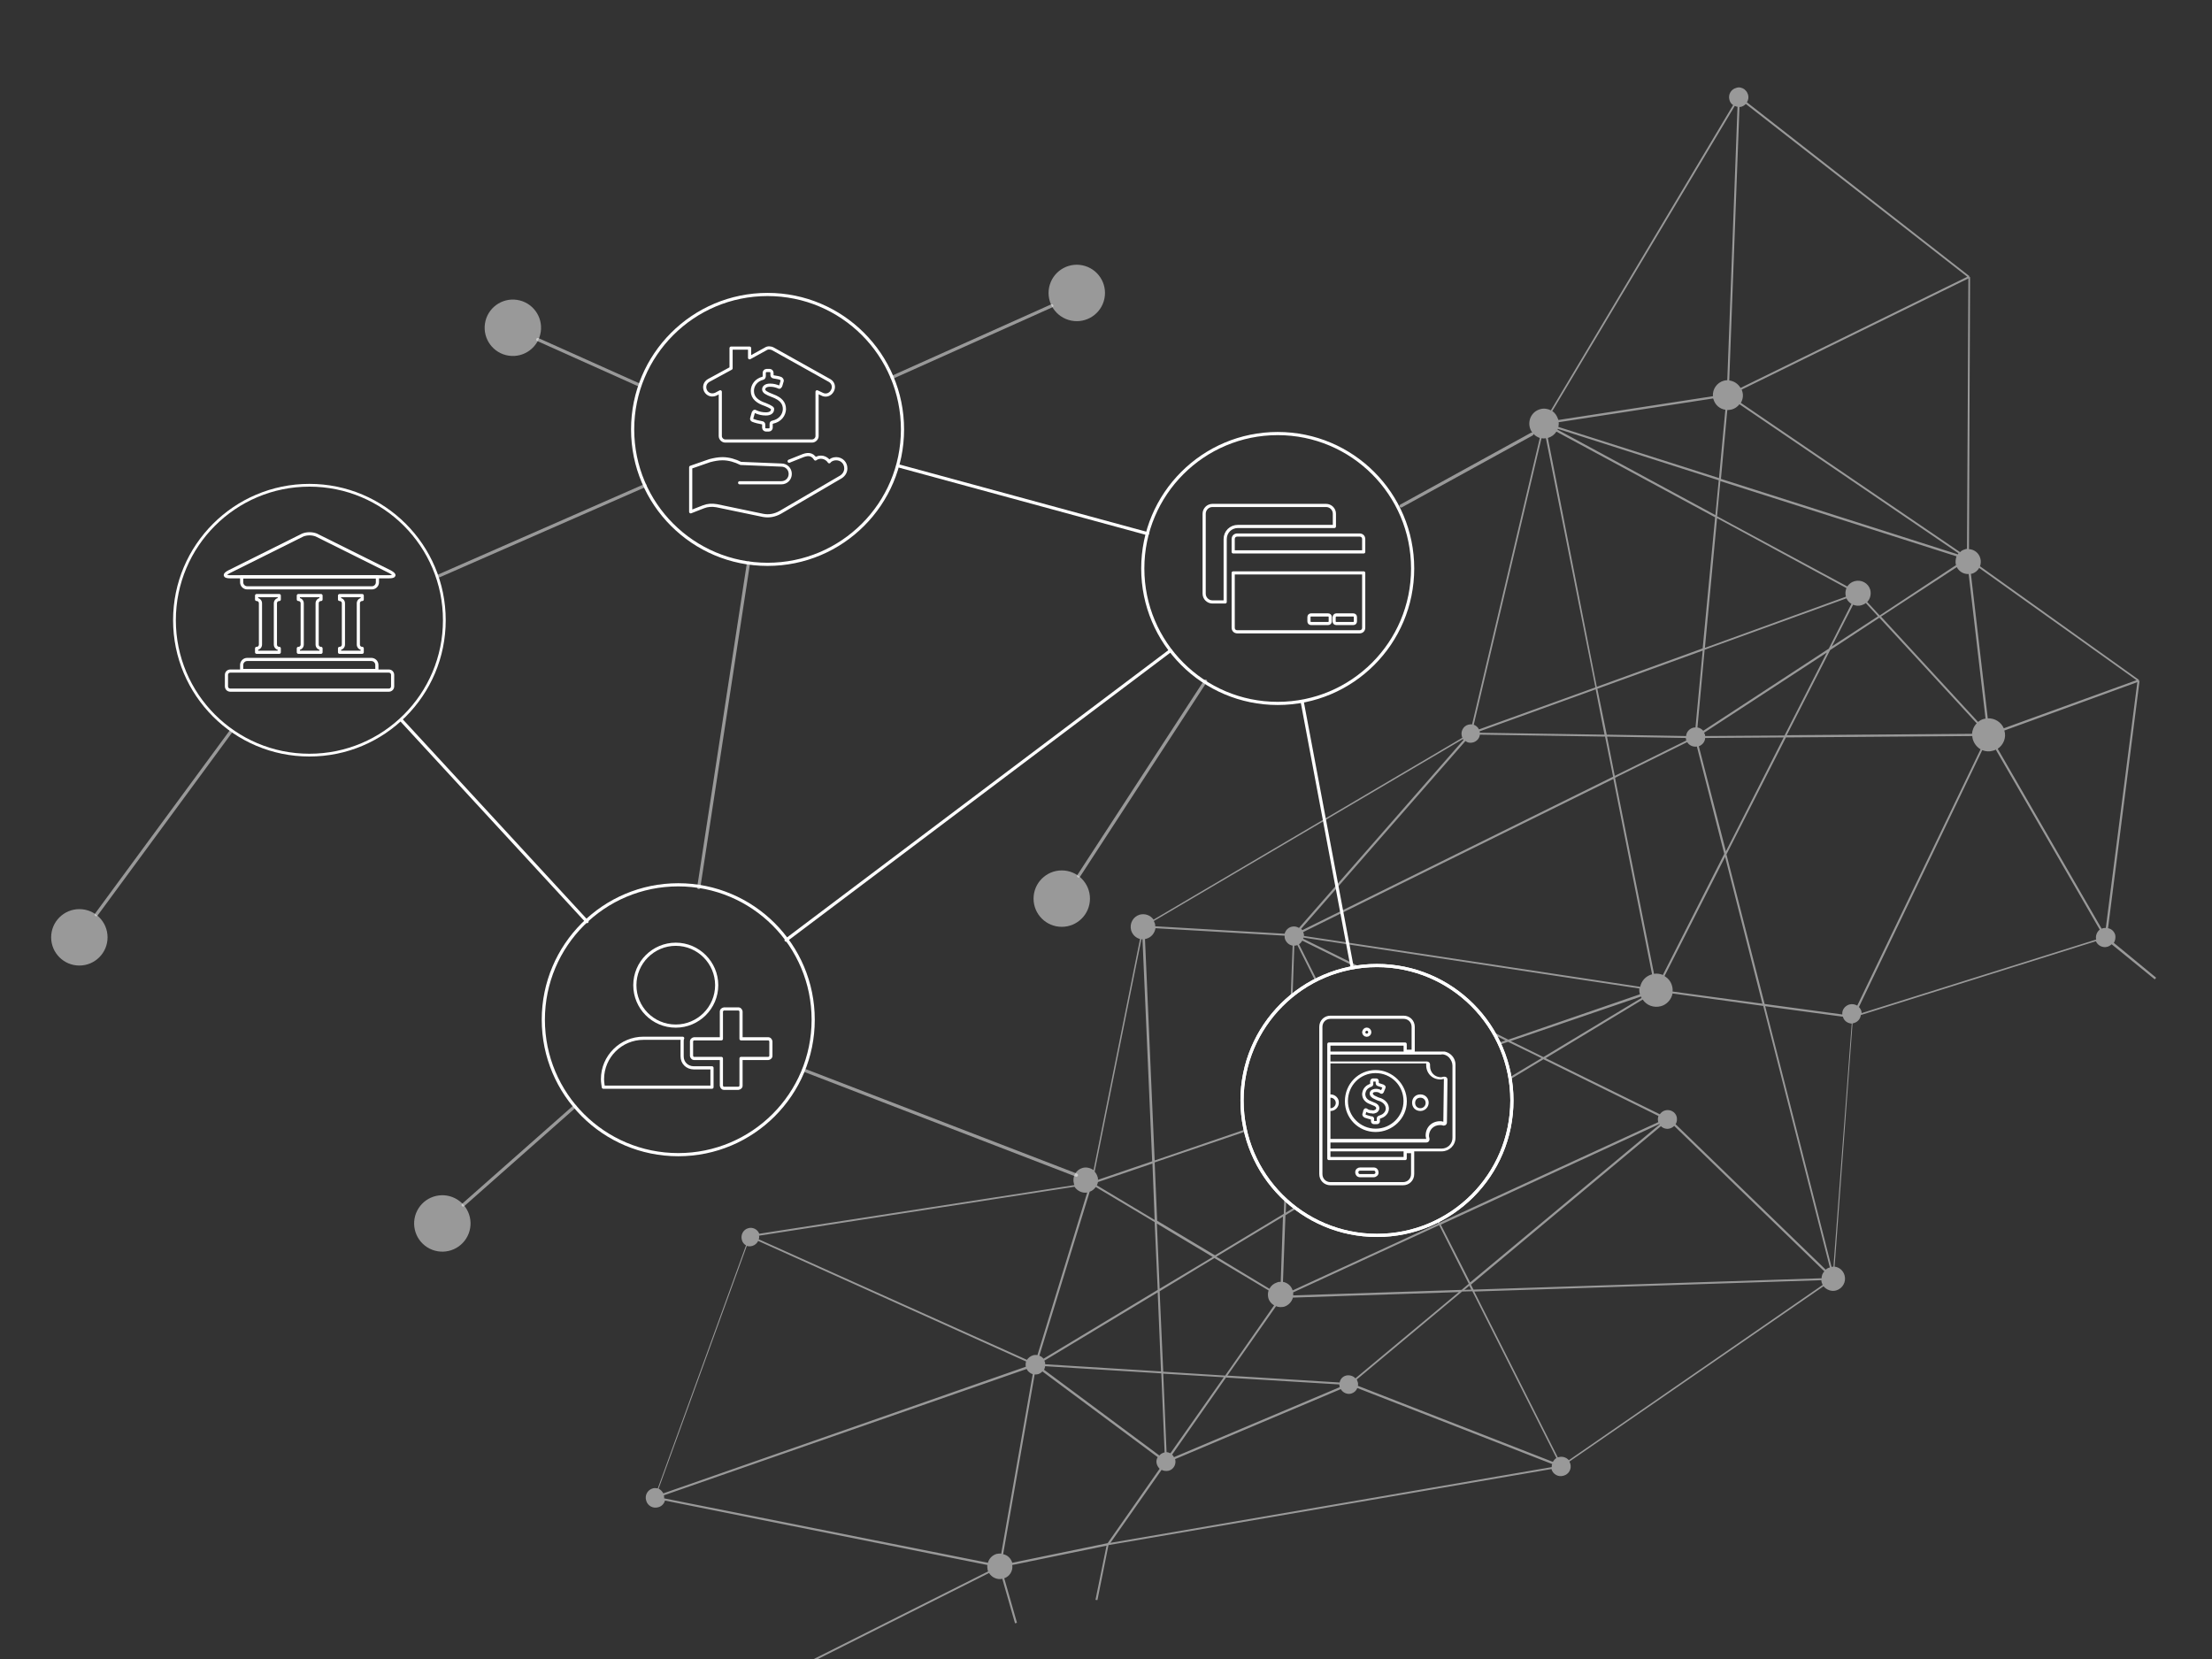 <?xml version="1.0" encoding="UTF-8"?>
<!-- Generator: Adobe Illustrator 22.1.0, SVG Export Plug-In . SVG Version: 6.00 Build 0)  -->
<svg xmlns="http://www.w3.org/2000/svg" xmlns:xlink="http://www.w3.org/1999/xlink" id="Layer_1" x="0px" y="0px" viewBox="0 0 800 600" style="enable-background:new 0 0 800 600;" xml:space="preserve">
<rect x="0" y="0" width="800" height="600" fill="#333333" stroke="none"/>
<style type="text/css">
	.st0{fill:none;stroke:#FFFFFF;stroke-miterlimit:10;}
	.st1{fill:none;stroke:#FFFFFF;stroke-width:1.143;stroke-linecap:round;stroke-linejoin:round;stroke-miterlimit:10;}
	.st2{clip-path:url(#SVGID_2_);}
	.st3{fill:#FFFFFF;}
	
		.st4{opacity:0.5;fill:none;stroke:#FFFFFF;stroke-width:1.143;stroke-linecap:round;stroke-linejoin:round;stroke-miterlimit:10;enable-background:new    ;}
	.st5{opacity:0.5;fill:#FFFFFF;enable-background:new    ;}
</style>
<circle class="st0" cx="111.9" cy="224.3" r="48.8"></circle>
<g>
	<path class="st1" d="M267.5,174.6h15.1c1.8,0,3.2-1.4,3.2-3.2s-1.4-3.2-3.2-3.2l-14.7-0.6l0,0c-2-1-4.3-1.7-6.6-1.7   c-1.5,0-3.1,0.3-4.6,0.7l-6.9,2.4v16.1l4.6-1.8c1.5-0.6,3.1-0.7,4.8-0.4l16.8,3.5c2.2,0.4,4.2,0,6.2-1.1l21.9-12.8   c1.1-0.7,1.8-1.8,1.8-3.1c0-2-1.5-3.5-3.5-3.5c-1,0-2,0.4-2.5,1.1c-1.1-1.7-3.4-2.2-5-1c-1.3-2.1-3.1-1.8-5-1l-4.5,1.8"></path>
	<path class="st1" d="M300,137.6l-20.4-11.4c-0.9-0.5-2-0.5-2.7,0l-5.8,3.2v-3.5h-6.7v7.3l-8.1,4.4c-1.4,0.8-1.8,2.4-1.1,3.8   c0.8,1.4,2.4,1.8,3.8,1.1l1.5-0.8v16c0,0.9,0.8,1.8,1.8,1.8c10.5,0,20.9,0,31.4,0c0.9,0,1.8-0.8,1.8-1.8v-16l1.7,0.8   c1.4,0.8,3,0.3,3.8-1.1S301.4,138.4,300,137.6z M279.4,152.7c-0.3,0-0.5,0.3-0.5,0.6v1.4c0,0.3-0.3,0.8-0.8,0.8H277   c-0.3,0-0.8-0.3-0.8-0.8v-1.2c0-0.3-0.3-0.6-0.6-0.6c-1.2-0.2-2.4-0.5-3.4-0.9c-0.3-0.2-0.5-0.5-0.3-0.8l0.5-1.8   c0-0.2,0.2-0.3,0.3-0.5c0.2-0.2,0.3-0.2,0.6,0c1.1,0.5,2.3,0.8,3.7,0.8c1.5,0,2.4-0.6,2.4-1.7c0.2-0.3-0.6-0.9-2.6-1.7   c-2.7-0.9-4.7-2.3-4.7-4.9c0-2.1,1.4-4,3.8-4.6c0.3,0,0.5-0.5,0.5-0.8v-1.2c0-0.3,0.3-0.8,0.8-0.8h1.2c0.3,0,0.8,0.3,0.8,0.8v0.9   c0,0.3,0.3,0.6,0.6,0.6c1.1,0.2,2,0.3,2.6,0.6c0.3,0.2,0.5,0.5,0.5,0.8l-0.5,1.7c0,0.2-0.2,0.3-0.3,0.5s-0.3,0.2-0.6,0   c-0.8-0.3-1.7-0.6-3-0.6c-1.7,0-2.3,0.8-2.3,1.5c0,0.9,0.9,1.4,3.2,2.3c3,1.1,4.3,2.6,4.3,4.9C283.6,150.1,282.2,152.1,279.4,152.7   z"></path>
</g>
<g id="Home-_x28_v2_x29__1_">
	<g id="Artboard-3_1_">
		<path id="Shape_9_" class="st1" d="M83.3,242.7h57.3c0.8,0,1.4,0.6,1.4,1.4v4.1c0,0.8-0.6,1.4-1.4,1.4H83.3    c-0.8,0-1.4-0.6-1.4-1.4v-4.1C81.9,243.3,82.5,242.7,83.3,242.7z"></path>
		<path id="Shape_8_" class="st1" d="M87.4,240.5c0-1.1,0.9-2,2-2h44.9c1.1,0,2,0.9,2,2v2H87.4V240.5z"></path>
		<path id="Shape_7_" class="st1" d="M131,216.8c-0.8,0-1.4,0.6-1.4,1.4v14.9c0,0.8,0.6,1.4,1.4,1.4v1.4h-8.2v-1.4    c0.8,0,1.4-0.6,1.4-1.4v-14.9c0-0.8-0.6-1.4-1.4-1.4v-1.4h8.2V216.8z M116.1,216.8c-0.8,0-1.4,0.6-1.4,1.4v14.9    c0,0.8,0.6,1.4,1.4,1.4v1.4h-8.2v-1.4c0.8,0,1.4-0.6,1.4-1.4v-14.9c0-0.8-0.6-1.4-1.4-1.4v-1.4h8.2V216.8z M101,216.8    c-0.8,0-1.4,0.6-1.4,1.4v14.9c0,0.8,0.6,1.4,1.4,1.4v1.4h-8.2v-1.4c0.8,0,1.4-0.6,1.4-1.4v-14.9c0-0.8-0.6-1.4-1.4-1.4v-1.4h8.2    V216.8z"></path>
		<path id="Shape_6_" class="st1" d="M87.4,208.6h49.1v2c0,1.1-0.9,2-2,2H89.4c-1.1,0-2-0.9-2-2V208.6z"></path>
		<path id="Shape_5_" class="st1" d="M109.5,193.5c1.5-0.6,3.4-0.6,4.9,0l26.7,13.3c2,1.1,1.8,1.8-0.5,1.8H83.3    c-2.3,0-2.4-0.8-0.5-1.8L109.5,193.5L109.5,193.5z"></path>
	</g>
</g>
<g>
	<path class="st1" d="M268,375.7h9.9c0.3,0,0.5,0.2,0.6,0.3s0.3,0.5,0.3,0.6v5.3c0,0.3-0.2,0.5-0.3,0.6c-0.2,0.2-0.5,0.3-0.6,0.3   H268v9.9c0,0.3-0.2,0.5-0.3,0.6s-0.5,0.3-0.6,0.3h-5.3c-0.3,0-0.5-0.2-0.6-0.3s-0.3-0.5-0.3-0.6v-9.9H251c-0.3,0-0.5-0.2-0.6-0.3   c-0.2-0.2-0.3-0.5-0.3-0.6v-5.3c0-0.3,0.2-0.5,0.3-0.6c0.2-0.2,0.5-0.3,0.6-0.3h9.9v-9.9c0-0.3,0.2-0.5,0.3-0.6s0.5-0.3,0.6-0.3   h5.3c0.3,0,0.5,0.2,0.6,0.3c0.2,0.2,0.3,0.5,0.3,0.6L268,375.7L268,375.7z"></path>
	<g>
		<path class="st1" d="M244.4,371.1c8.1,0,14.8-6.6,14.8-14.8c0-8.1-6.6-14.8-14.8-14.8c-8.1,0-14.8,6.6-14.8,14.8    C229.6,364.4,236.1,371.1,244.4,371.1z"></path>
		<path class="st1" d="M257.5,392.8v-6.6h-6.6c-1.2,0-2.3-0.5-3-1.2c-0.8-0.8-1.2-1.8-1.2-3v-5.3c0-0.5,0-0.8,0.2-1.2h-14.2    c-8.1,0-14.8,6.6-14.8,14.8c0,1.1,0.2,2,0.3,2.9h39.3C257.5,393.1,257.5,392.9,257.5,392.8z"></path>
	</g>
</g>
<g>
	<path class="st1" d="M482.6,190.4v-4.6c0-1.7-1.4-3-3-3h-41.1c-1.7,0-3,1.4-3,3v28.9c0,1.7,1.4,3,3,3h4.6V195c0-2.6,2-4.6,4.6-4.6   H482.6z"></path>
	<path class="st1" d="M493.2,199.5V195c0-0.9-0.6-1.5-1.5-1.5h-44.2c-0.9,0-1.5,0.6-1.5,1.5v4.6h47.2V199.5z M493.2,207.2V227   c0,0.9-0.6,1.5-1.5,1.5h-44.2c-0.9,0-1.5-0.6-1.5-1.5v-19.8H493.2z"></path>
	<path class="st1" d="M474.2,222.4h6.1c0.5,0,0.8,0.3,0.8,0.8v1.5c0,0.5-0.3,0.8-0.8,0.8h-6.1c-0.5,0-0.8-0.3-0.8-0.8v-1.5   C473.4,222.7,473.7,222.4,474.2,222.4z"></path>
	<path class="st1" d="M483.3,222.4h6.1c0.5,0,0.8,0.3,0.8,0.8v1.5c0,0.5-0.3,0.8-0.8,0.8h-6.1c-0.5,0-0.8-0.3-0.8-0.8v-1.5   C482.6,222.7,482.9,222.4,483.3,222.4z"></path>
</g>
<g>
	<g>
		<g>
			<g>
				<g>
					<defs>
						<rect id="SVGID_1_" x="480.5" y="380.3" width="46" height="36.3"></rect>
					</defs>
					<clipPath id="SVGID_2_">
						<use xlink:href="#SVGID_1_" style="overflow:visible;"></use>
					</clipPath>
					<g class="st2">
						<path class="st3" d="M521.4,381.3c1,0,2,0.4,2.7,1.2c0.7,0.8,1.2,1.8,1.2,2.9v26.1c0,2.2-1.7,3.9-3.9,3.9h-48.6        c-2.2,0-3.9-1.7-3.9-3.9v-26.2c0-2.2,1.7-3.9,3.9-3.9h48.6 M473,389.5c-0.2,0-0.3,0-0.4,0c-0.2-0.1-0.3-0.1-0.5-0.1        s-0.4,0.1-0.6,0.2c-0.3,0.2-0.5,0.6-0.5,1v15.5c0,0.4,0.2,0.8,0.5,1c0.2,0.1,0.4,0.2,0.6,0.2s0.3,0,0.5-0.1c0.1,0,0.2,0,0.4,0        c2.3,0,4,1.7,4,4c0,0.2,0,0.3,0,0.4c-0.2,0.4-0.2,0.8,0.1,1.1s0.6,0.5,1,0.5h37.8c0.6,0,1.1-0.5,1.1-1.1c0-0.2,0-0.5-0.1-0.7        c0-0.2-0.1-0.4-0.1-0.5c0-2.3,1.7-4,4-4c0.4,0,0.6,0,0.9,0.1c0.1,0,0.2,0.1,0.4,0.1s0.5-0.1,0.7-0.2c0.3-0.2,0.5-0.6,0.5-0.9        l0.2-15.5c0-0.3-0.1-0.6-0.3-0.8s-0.5-0.3-0.8-0.3c-0.2,0-0.5,0-0.7,0.1c-0.2,0-0.4,0.1-0.5,0.1c-2.3,0-4-1.7-4-4V385        c0-0.6-0.5-1.1-1.1-1.1H478c-0.4,0-0.8,0.2-1,0.5s-0.2,0.8-0.1,1.1l0,0c0,0,0,0.2,0,0.4C477,387.7,475.3,389.5,473,389.5         M497.5,388.1c5.6,0,10.1,4.5,10.1,10.1c0,5.5-4.5,10-10.1,10c-5.5,0-10-4.5-10-10C487.5,392.6,491.9,388.1,497.5,388.1         M513.7,397c1.1,0,1.9,0.8,1.9,1.9s-0.9,1.9-1.9,1.9c-1.1,0-1.9-0.8-1.9-1.9C511.8,397.8,512.5,397,513.7,397 M481.2,397        c1.1,0,1.9,0.9,1.9,1.9s-0.9,1.9-1.9,1.9c-1.1,0-1.9-0.8-1.9-1.9C479.3,397.8,480.1,397,481.2,397 M521.4,380.2h-48.6        c-2.7,0-5,2.1-5,5v26.2c0,2.7,2.1,5,5,5h48.6c2.7,0,5-2.1,5-5v-26.1C526.5,382.4,524.2,380.2,521.4,380.2L521.4,380.2z         M473,390.7c2.9,0,5.2-2.3,5.2-5.2c0-0.5,0-0.6-0.2-0.9h37.8c0,0.2,0,0.5,0,0.6c0,2.9,2.1,5.2,5.2,5.2c0.5,0,0.9-0.2,1.2-0.2        l-0.2,15.5c-0.5-0.2-0.8-0.2-1.2-0.2c-2.9,0-5.2,2.1-5.2,5.2c0,0.5,0.2,0.9,0.2,1.2H478c0.2-0.3,0.2-0.6,0.2-0.9        c0-2.9-2.1-5.2-5.2-5.2c-0.3,0-0.6,0-0.9,0.2v-15.5C472.4,390.7,472.7,390.7,473,390.7L473,390.7z M497.5,387        c-6.1,0-11.1,4.9-11.1,11.3c0,6.1,4.9,11.1,11.1,11.1c6.1,0,11.3-4.9,11.3-11.1S503.6,387,497.5,387L497.5,387z M513.7,395.8        c-1.7,0-3,1.2-3,3c0,1.7,1.2,3,3,3c1.7,0,3-1.4,3-3C516.7,397.2,515.5,395.8,513.7,395.8L513.7,395.8z M481.2,395.8        c-1.7,0-3,1.2-3,3c0,1.7,1.2,3,3,3c1.7,0,3-1.4,3-3C484.3,397.2,482.9,395.8,481.2,395.8L481.2,395.8z"></path>
					</g>
				</g>
			</g>
		</g>
	</g>
	<path class="st1" d="M508.2,416.4v2.6h-27.6v-41.4h27.6v2.6h2.9v-8.8c0-2-1.5-3.5-3.5-3.5h-26.4c-2,0-3.5,1.5-3.5,3.5v53.2   c0,2,1.5,3.5,3.5,3.5h26.2c2,0,3.5-1.5,3.5-3.5v-8.1h-2.7V416.4z M494.3,372.2c0.6,0,1.1,0.5,1.1,1.1s-0.5,1.1-1.1,1.1   s-1.1-0.5-1.1-1.1C493.3,372.7,493.7,372.2,494.3,372.2z M496.8,425.2h-4.9c-0.8,0-1.2-0.6-1.2-1.2c0-0.8,0.6-1.2,1.2-1.2h4.9   c0.8,0,1.2,0.6,1.2,1.2C498.1,424.6,497.5,425.2,496.8,425.2z"></path>
</g>
<path class="st1" d="M501,402.8c-0.5,0.6-1.1,0.9-2,1.2c-0.5,0.2-0.5,0.3-0.5,0.6c0,0.5,0,0.6,0,0.9s-0.2,0.5-0.5,0.5  c-0.5,0-0.6,0-1.1,0c-0.3,0-0.5-0.2-0.5-0.5v-0.6c0-0.6,0-0.6-0.6-0.6c-0.6-0.2-1.2-0.3-2-0.6c-0.5-0.3-0.6-0.5-0.5-0.8  c0.2-0.5,0.2-0.6,0.3-1.1c0.2-0.5,0.3-0.5,0.6-0.3c0.6,0.5,1.4,0.6,2,0.6c0.5,0.2,0.9,0,1.4-0.2c0.8-0.5,0.9-1.4,0.3-2  c-0.3-0.2-0.6-0.5-0.8-0.5c-0.6-0.3-1.5-0.6-2.1-0.9c-1.1-0.6-1.8-1.5-1.8-2.9c0.2-1.5,0.9-2.4,2.3-3c0.6-0.2,0.6-0.2,0.6-0.8v-0.6  c0-0.5,0.2-0.6,0.6-0.6h0.5c0.9,0,0.9,0,0.9,0.9c0,0.6,0,0.6,0.6,0.8s0.9,0.3,1.5,0.5c0.3,0.2,0.5,0.3,0.3,0.6  c-0.2,0.5-0.3,0.8-0.5,1.2c-0.2,0.5-0.3,0.5-0.6,0.3c-0.6-0.5-1.5-0.6-2.3-0.5c-0.2,0-0.5,0.2-0.6,0.2c-0.6,0.3-0.8,1.1-0.2,1.7  c0.3,0.3,0.6,0.5,0.9,0.6c0.6,0.3,1.2,0.6,2,0.8C501.9,398.8,502.4,401.3,501,402.8z"></path>
<circle class="st1" cx="277.6" cy="155.3" r="48.8"></circle>
<circle class="st1" cx="245.3" cy="368.8" r="48.8"></circle>
<circle class="st1" cx="462.1" cy="205.6" r="48.8"></circle>
<circle class="st1" cx="498" cy="398" r="48.8"></circle>
<line class="st1" x1="145.3" y1="260.6" x2="212.3" y2="333.3"></line>
<line class="st1" x1="423.3" y1="235.3" x2="284.3" y2="340"></line>
<line class="st1" x1="471" y1="254" x2="489" y2="349.7"></line>
<line class="st1" x1="325" y1="168.5" x2="415" y2="193"></line>
<line class="st4" x1="83.7" y1="264.3" x2="34.8" y2="330.8"></line>
<circle class="st5" cx="28.7" cy="339" r="10.2"></circle>
<line class="st4" x1="436" y1="246.3" x2="390.1" y2="316.8"></line>
<circle class="st5" cx="384" cy="325" r="10.2"></circle>
<ellipse transform="matrix(0.294 -0.956 0.956 0.294 173.458 447.214)" class="st5" cx="389.6" cy="106.1" rx="10.2" ry="10.2"></ellipse>
<line class="st4" x1="270.7" y1="203.6" x2="252.7" y2="321"></line>
<line class="st4" x1="233.3" y1="175.6" x2="158.7" y2="208.3"></line>
<ellipse transform="matrix(0.148 -0.989 0.989 0.148 40.844 284.364)" class="st5" cx="185.4" cy="118.5" rx="10.2" ry="10.2"></ellipse>
<line class="st4" x1="231.3" y1="139.3" x2="194.5" y2="122.8"></line>
<ellipse transform="matrix(0.535 -0.845 0.845 0.535 -299.397 340.907)" class="st5" cx="159.9" cy="442.4" rx="10.2" ry="10.2"></ellipse>
<line class="st4" x1="207.9" y1="400.1" x2="167.5" y2="435.8"></line>
<line class="st4" x1="322.6" y1="136.5" x2="380.4" y2="110.6"></line>
<line class="st4" x1="506.7" y1="183" x2="554" y2="157"></line>
<line class="st4" x1="290.7" y1="387" x2="389.3" y2="425"></line>
<circle class="st1" cx="498" cy="398" r="48.8"></circle>
<path class="st5" d="M630.9,32.3c-0.8-0.6-2-0.9-3-0.5c-1.9,0.5-3,2.5-2.4,4.4c0.2,0.8,0.7,1.4,1.3,1.8l-65.9,110.4  c-1.2-0.6-2.6-0.8-3.9-0.4c-2.9,0.8-4.5,3.8-3.7,6.7c0.5,1.8,1.9,3.1,3.6,3.7L532.4,262c-0.4-0.1-0.9,0-1.4,0.1  c-1.8,0.5-2.8,2.4-2.3,4.2c0,0.2,0.1,0.3,0.2,0.5l-111.7,65.8c-1.1-1.6-3.1-2.3-5-1.8c-2.4,0.7-3.8,3.2-3.1,5.7  c0.5,1.6,1.7,2.7,3.2,3.1l-16.8,83.6c-1.1-0.8-2.6-1.2-4-0.8c-2.4,0.7-3.8,3.2-3.1,5.7c0,0.2,0.1,0.3,0.2,0.5l-114,17.6  c-0.6-1.6-2.4-2.5-4-2c-1.8,0.5-2.8,2.4-2.3,4.2c0.2,0.9,0.8,1.6,1.5,2l-31.9,87.9c-0.6-0.1-1.2-0.2-1.8,0c-1.9,0.5-3,2.5-2.4,4.4  c0.5,1.9,2.5,3,4.4,2.4c1.2-0.3,2.1-1.3,2.4-2.4L357.1,566c-0.1,0.6,0,1.2,0.1,1.8c0,0.2,0.1,0.3,0.2,0.5L258.5,618l0.3,0.6  l98.9-49.7c1,1.6,2.9,2.5,4.8,2.1l4.6,16.1l0.7-0.2l-4.6-16.1c2-0.7,3.2-2.7,2.9-4.8l34.1-7l-4,19.6l0.7,0.1l4-19.9l160.2-27.5l0,0  c0.5,1.9,2.5,3,4.4,2.4c1.9-0.5,3-2.5,2.4-4.4c-0.1-0.3-0.2-0.5-0.3-0.7l91.9-63.4c1.1,1.3,2.9,2,4.6,1.5c2.3-0.7,3.7-3.1,3-5.5  c-0.5-1.7-1.9-2.9-3.6-3.1l6.5-88c0.2,0,0.3,0,0.5-0.1c1.4-0.4,2.3-1.5,2.5-2.9l85-26.7c0.7,1.6,2.5,2.5,4.2,2  c0.6-0.2,1.1-0.5,1.5-0.9l15.6,12.7l0.5-0.6L764.5,341c0.5-0.8,0.7-1.9,0.5-2.9c-0.4-1.3-1.4-2.2-2.6-2.4l11.4-89.5h-0.4l0.2-0.3  l-57.5-41.1c0.3-0.9,0.4-1.9,0.1-2.9c-0.5-1.9-2.2-3.2-4.1-3.3l0.4-98.4h-0.4l0.2-0.3L631.8,37c0.5-0.8,0.7-1.8,0.4-2.8  c-0.2-0.5-0.4-1-0.8-1.4L630.9,32.3z M713.1,207.5c1.2-0.3,2.1-1.1,2.7-2.1l56.9,40.6l-48,17.4c-1-2.3-3.3-3.7-5.8-3.6l-6.1-52.3  C712.9,207.5,713,207.5,713.1,207.5z M718.1,259.9c-0.2,0-0.4,0.1-0.6,0.1c-0.8,0.2-1.5,0.6-2.1,1.1L680.3,223l27.4-17.9  c0.8,1.6,2.5,2.6,4.3,2.5L718.1,259.9z M593.2,356.9l-121.6-18.4c0-0.3,0-0.6-0.1-0.9c-0.1-0.2-0.1-0.4-0.2-0.5l112.2-55.4l14,70.7  h-0.1C595.2,353,593.6,354.8,593.2,356.9z M593.7,360.9l-35.5,21.4l-11.8-5.8l47.1-16.1C593.5,360.6,593.6,360.7,593.7,360.9z   M577.7,249.1l38.1-13.8l-2.6,27.8c-0.3,0-0.6,0-0.9,0.1c-1.4,0.4-2.4,1.6-2.5,3l-28.7-0.5L577.7,249.1z M580.3,265.7l-45.1-0.7  c0-0.2,0-0.3-0.1-0.5l42-15.2L580.3,265.7z M563.7,152.7l55.9-8.6c0,0.1,0,0.2,0.1,0.3c0.6,2.1,2.3,3.5,4.3,3.8l-2.3,24.7  l-58.1-18.5C563.7,153.9,563.8,153.3,563.7,152.7z M707.4,204.4C707.4,204.4,707.5,204.4,707.4,204.4l-27.6,18.2l-4.5-4.9  c1.1-1.1,1.5-2.8,1.1-4.4c-0.7-2.4-3.2-3.8-5.7-3.1c-1.1,0.3-2,1-2.6,1.9L621,186.7l1.2-12.7l85.4,27.2  C707.3,202.1,707.1,203.3,707.4,204.4z M679.2,222.9l-16.7,10.9l7.7-15.1c0.9,0.4,2,0.5,3,0.2c0.6-0.2,1.1-0.4,1.6-0.8L679.2,222.9z   M622.4,173.2l2.3-24.9c0.5,0,1.1-0.1,1.6-0.2c1.1-0.3,2.1-1,2.8-1.9l79.2,53.9c-0.1,0.1-0.2,0.2-0.2,0.4L622.4,173.2z M621.6,173.7  l-1.2,12.6l-57.1-30.9c0-0.1,0.1-0.2,0.1-0.3L621.6,173.7z M621,187.4l46.8,25.3c-0.4,0.9-0.5,2-0.2,3.1l-51,18.5L621,187.4z   M667.8,216.4c0.4,0.9,1,1.5,1.8,2l-8.2,16.2L616,264.3c-0.5-0.6-1.3-1.1-2.1-1.2l2.6-28.1L667.8,216.4z M609.7,266.9  c0,0.2,0.1,0.4,0.1,0.7c0,0.1,0.1,0.2,0.1,0.2L584,280.6l-2.8-14.2L609.7,266.9z M584.1,281.3l26.1-12.9c0.7,1.2,2.1,1.8,3.5,1.6  l9.9,38.8l-22.2,43.8c-1-0.4-2.1-0.6-3.2-0.4L584.1,281.3z M623.9,309.9l13.5,53.1l-32.5-4.4c0.1-0.7,0-1.4-0.2-2.1  c-0.4-1.5-1.4-2.7-2.7-3.5L623.9,309.9z M614.4,269.9c1.3-0.5,2.2-1.6,2.3-3l28.4-0.2l-20.9,41.2L614.4,269.9z M616.7,266.2  c0-0.2-0.1-0.4-0.1-0.6c-0.1-0.2-0.2-0.4-0.3-0.6l44.4-29l-15.3,30L616.7,266.2z M661.9,235.1l17.8-11.7l35.2,38.2  c-1,1-1.6,2.4-1.7,3.8l-67,0.5L661.9,235.1z M711.4,198.5c-0.3,0-0.6,0.1-0.8,0.2c-0.7,0.2-1.3,0.5-1.7,1l-79.3-54  c0.7-1.2,1-2.7,0.5-4.2c-0.1-0.2-0.1-0.4-0.2-0.6l82-40.2L711.4,198.5z M629.1,38.7c0.2,0,0.5-0.1,0.7-0.1c0.6-0.2,1.1-0.5,1.6-1  l80.1,62.5l-82,40.2c-0.9-1.5-2.4-2.5-4.1-2.7L629.1,38.7z M627.4,38.3c0.3,0.1,0.6,0.3,1,0.3l-3.7,98.9c-0.4,0-0.9,0.1-1.3,0.2  c-2.5,0.7-4.1,3.1-3.9,5.6l-55.9,8.6c0-0.1,0-0.2-0.1-0.3c-0.4-1.2-1.1-2.3-2.1-2.9L627.4,38.3z M559.8,158.4  c1.3-0.4,2.4-1.2,3.1-2.3l57.4,31l-4.5,47.4l-38.3,13.9L559.8,158.4L559.8,158.4z M557.5,158.5c0.5,0.1,1,0.1,1.6,0l17.9,90.1  l-42.1,15.2c-0.4-0.8-1.1-1.4-1.9-1.7L557.5,158.5z M532.8,268.5c1.3-0.4,2.3-1.5,2.4-2.8l45.3,0.7l2.9,14.5L471,336.4  c-0.1-0.2-0.3-0.3-0.4-0.5L530,268C530.7,268.6,531.7,268.8,532.8,268.5z M529.1,267.3c0.1,0.1,0.1,0.2,0.2,0.3l-59.5,68  c-0.8-0.5-1.8-0.7-2.8-0.4c-1.3,0.4-2.1,1.4-2.4,2.5l-46.8-2.7c0-0.4,0-0.8-0.2-1.2c-0.1-0.3-0.2-0.5-0.3-0.7L529.1,267.3z   M414.6,339.5c1.8-0.5,3-2,3.3-3.8l46.7,2.7c0,0.4,0,0.7,0.1,1.1c0.4,1.3,1.5,2.3,2.8,2.5l-0.7,18.4c0.2-0.2,0.5-0.4,0.7-0.6  l0.6-17.8c0.3,0,0.6,0,0.8-0.1c0.1,0,0.2-0.1,0.3-0.1l6.4,12.8c0.2-0.1,0.4-0.2,0.6-0.3l-6.4-12.8c0.5-0.3,0.9-0.8,1.2-1.3l19.4,9.6  c0.4-0.1,0.9-0.1,1.3-0.2l-20.4-10.1c0-0.1,0.1-0.3,0.1-0.4l121.5,18.4c-0.1,0.7,0,1.4,0.2,2.1L545.5,376l-5.4-2.7  c0.2,0.4,0.4,0.7,0.6,1.1l3.8,1.9l-2.4,0.8c0.1,0.2,0.2,0.4,0.3,0.7l3-1l12.1,5.9l-11.5,6.9c0,0.3,0.1,0.5,0.1,0.8l12.1-7.3  l41.6,20.5c-0.2,0.6-0.3,1.4-0.1,2.1c0,0,0,0.1,0.1,0.1l-79.1,36.4l-0.4-0.9c-0.2,0.1-0.4,0.2-0.6,0.3l0.4,0.9l-52.6,24.2  c-0.5-1.7-1.9-2.8-3.5-3.1l0.9-24.1l4.1-2.5c-0.2-0.2-0.4-0.3-0.6-0.5l-3.4,2.1l0.2-4.8c-0.2-0.2-0.5-0.4-0.7-0.7l-0.2,5.9l-24.9,15  l-20.9-12.5l-0.9-21.1l33.2-11.3c-0.1-0.2-0.1-0.5-0.2-0.7l-33,11.3l-3.5-80.1C414.1,339.6,414.4,339.6,414.6,339.5z M458.8,466.7  c-0.3,0.9-0.3,1.8-0.1,2.7c0.3,1.2,1.1,2.1,2.1,2.7l-17.7,25.4l-22.4-1.4l-1.3-29.1l19.8-12L458.8,466.7z M439.9,454.5L464,440  l-0.8,23.6c-0.4,0-0.9,0-1.3,0.2c-1.3,0.4-2.2,1.2-2.8,2.3L439.9,454.5z M419.4,466.1l-1-23.6l20.2,12.1L419.4,466.1z M419.9,496  l-41.9-2.6c0-0.3,0-0.5-0.1-0.8c-0.1-0.2-0.1-0.3-0.2-0.5l41-24.7L419.9,496z M378,494.1l42,2.6l1.2,28.6c-0.1,0-0.3,0-0.4,0.1  c-0.6,0.2-1.1,0.5-1.5,1l-41.7-31C377.8,495,377.9,494.6,378,494.1z M420.7,496.8l21.9,1.3l-19.3,27.5c-0.4-0.2-0.9-0.4-1.4-0.4  L420.7,496.8z M443.4,498.2l41,2.5c0,0.3,0,0.6,0.1,0.9v0.1L424.6,527c-0.2-0.3-0.4-0.7-0.7-0.9L443.4,498.2z M484.5,500l-40.6-2.5  l17.6-25.1c0.9,0.4,1.9,0.4,2.9,0.2c1.6-0.5,2.8-1.8,3.2-3.3l60-2l-37.4,31.2c-0.8-0.9-2.1-1.3-3.4-1  C485.6,497.8,484.7,498.8,484.5,500z M467.7,468.5c0-0.3,0-0.7,0-1.1l52.8-24.3l10.7,21.2l-2.6,2.2L467.7,468.5z M531.4,465l0.7,1.4  l-2.5,0.1L531.4,465z M521.1,442.9l79.1-36.4l0.1,0.1l-68.6,57.2L521.1,442.9z M417.6,441.2l-20.9-12.5c0.2-0.4,0.3-0.8,0.4-1.2  l19.7-6.7L417.6,441.2z M412.8,339.7c0.1,0,0.3,0,0.4,0l3.5,80.3l-19.6,6.7c0-0.4,0-0.8-0.2-1.2c-0.2-0.7-0.6-1.3-1-1.8L412.8,339.7  z M396.3,429.3l21.3,12.7l1.1,24.5l-41.3,24.9c-0.4-0.5-0.9-0.9-1.5-1.1l18.2-59.3C395,430.7,395.7,430.1,396.3,429.3z M274.5,446.9  l114.1-17.7c1,1.5,2.8,2.4,4.6,2.1l-18,58.8c-0.5-0.1-1.1-0.1-1.7,0.1c-0.9,0.3-1.6,0.9-2.1,1.6l-97-43.6  C274.6,447.8,274.6,447.3,274.5,446.9z M239.9,540.1c-0.4-0.7-0.9-1.3-1.7-1.7l31.9-87.8c0.6,0.2,1.3,0.2,2,0c1-0.3,1.7-1,2.1-1.8  l96.9,43.6c-0.2,0.6-0.2,1.3-0.1,1.9L239.9,540.1z M362.1,561.9c-0.6-0.1-1.1,0-1.7,0.1c-1.6,0.5-2.7,1.7-3.1,3.2l-117.1-23.3  c0-0.4,0-0.8-0.1-1.1l131.2-45.7c0.4,0.9,1.3,1.6,2.2,1.9L362.1,561.9z M400.6,558.1l-34.5,7.1c-0.5-1.6-1.7-2.8-3.3-3.1l11.4-65  c0.4,0,0.8,0,1.2-0.1c0.7-0.2,1.2-0.6,1.6-1l41.7,31c-0.5,0.8-0.6,1.7-0.3,2.6c0.2,0.6,0.6,1.2,1,1.6L400.6,558.1z M561.2,530.6  L401.6,558l18.5-26.4c0.8,0.4,1.7,0.5,2.6,0.3c1.8-0.5,2.8-2.4,2.3-4.2l0,0l59.9-25.3c0.8,1.3,2.3,2,3.8,1.6c1-0.3,1.8-1,2.2-2  l70.5,27.5C561.2,529.8,561.2,530.2,561.2,530.6z M561.6,528.7l-70.5-27.5c0.1-0.5,0.1-1-0.1-1.5c-0.1-0.3-0.2-0.5-0.3-0.8  l38.1-31.8l3.7-0.1l30.4,60.3C562.3,527.7,561.9,528.2,561.6,528.7z M567.4,528.1c-0.9-1-2.3-1.5-3.7-1.1c-0.1,0-0.2,0.1-0.3,0.1  l-30.2-60l125.5-4.1c0,0.2,0.1,0.5,0.1,0.7c0.1,0.4,0.3,0.7,0.4,1L567.4,528.1z M658.8,462.3l-125.9,4.1l-0.9-1.8l68.7-57.3  c0.8,0.8,2.1,1.2,3.3,0.8c0.6-0.2,1.1-0.5,1.5-0.9l54.3,52.6C659.2,460.4,658.8,461.3,658.8,462.3z M660.3,459.2L606,406.6  c0.5-0.8,0.6-1.7,0.4-2.7c-0.5-1.8-2.4-2.8-4.2-2.3c-0.8,0.2-1.5,0.8-1.9,1.4L559,382.7l35.1-21.2c1.4,2.1,4,3.1,6.6,2.4  c2.2-0.6,3.8-2.5,4.2-4.6l32.8,4.5l24.1,94.6C661.2,458.5,660.7,458.8,660.3,459.2z M663.1,458.1c-0.2,0-0.5,0-0.7,0.1l-24-94.3  l28.1,3.8c0.4,1.5,1.7,2.4,3.2,2.5L663.1,458.1z M671.7,363.7c-0.8-0.5-1.9-0.7-2.9-0.4c-1.6,0.5-2.7,2-2.5,3.6l-28.1-3.8L624.4,309  l21.5-42.3l67.4-0.5c0,0.4,0.1,0.8,0.2,1.2c0.5,1.6,1.5,2.8,2.8,3.6L671.7,363.7z M758.1,339.8l-84.8,26.6c0-0.2-0.1-0.5-0.1-0.7  c-0.2-0.6-0.5-1.1-0.9-1.5l44.6-92.9c1.2,0.5,2.6,0.6,3.9,0.2c0.4-0.1,0.7-0.2,1-0.4l37.6,65.1C758.4,337,757.8,338.4,758.1,339.8z   M760.6,335.7c-0.2,0-0.3,0.1-0.5,0.2l-37.6-65.1c2.1-1.4,3.2-4.1,2.4-6.6l0,0l48.1-17.5l-11.4,88.9  C761.3,335.6,760.9,335.6,760.6,335.7z"></path>
</svg>
